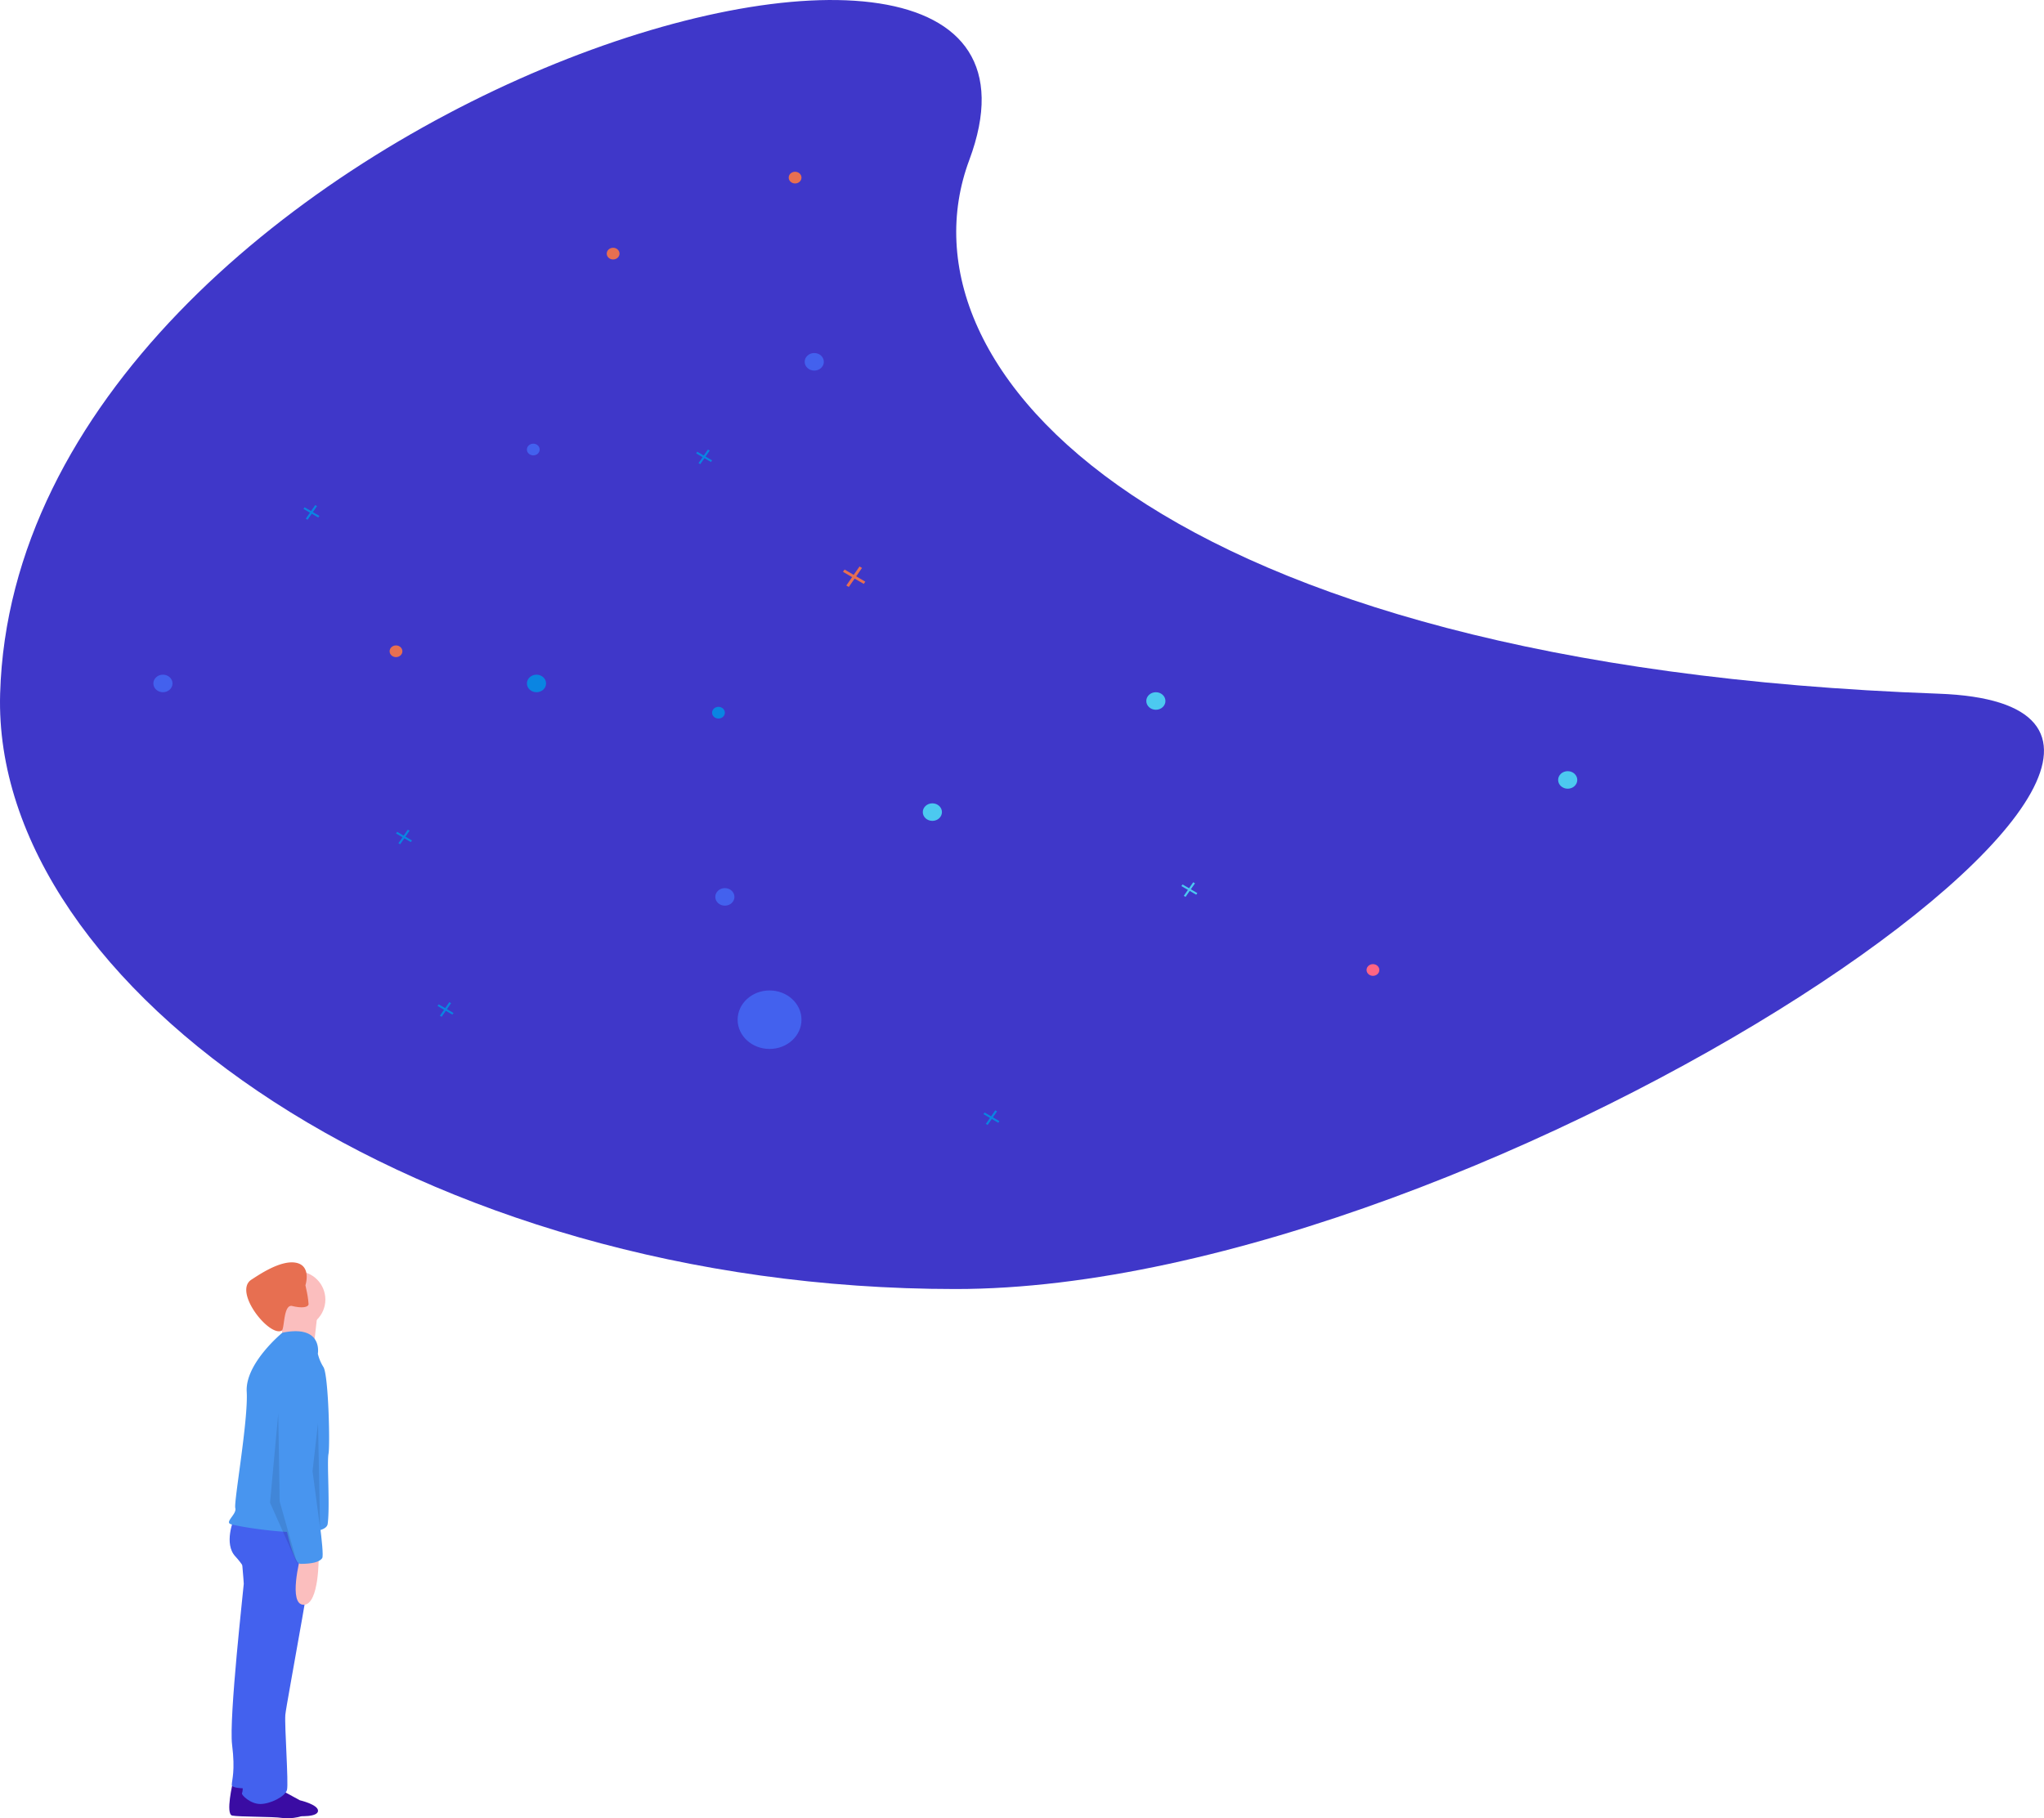 <svg xmlns="http://www.w3.org/2000/svg" viewBox="0 0 796.58 708.75"><defs><style>.cls-1{fill:#4cc9f0;}.cls-2{fill:#3f37c9;}.cls-3{fill:#0a85e2;}.cls-4{fill:#e76f51;}.cls-5{fill:#4361ee;}.cls-6{fill:#ff6584;}.cls-7{fill:#3a0ca3;}.cls-8{fill:#fbbebe;}.cls-9{fill:#4895ef;}.cls-10{opacity:0.1;isolation:isolate;}</style></defs><title>explore-sky</title><g id="Livello_2" data-name="Livello 2"><g id="Livello_1-2" data-name="Livello 1"><polygon class="cls-1" points="630.42 331.9 627.87 330.42 629.49 328.09 628.8 327.68 627.18 330.01 624.64 328.53 624.2 329.16 626.74 330.65 625.12 332.98 625.82 333.38 627.43 331.05 629.98 332.53 630.42 331.9"/><path class="cls-2" d="M.05,270.39C-3.29,385.22,163.82,502.45,372.42,502.45s540.77-226.39,383-232.06c-304-10.92-408.16-126.25-377.68-208C432.33-84,6.61,44.28.05,270.39Z"/><polygon class="cls-3" points="277.51 179.44 274.97 177.96 276.59 175.63 275.89 175.22 274.27 177.56 271.73 176.07 271.29 176.71 273.83 178.19 272.21 180.52 272.91 180.92 274.53 178.59 277.07 180.08 277.51 179.44"/><polygon class="cls-1" points="466.63 348.12 464.09 346.63 465.71 344.31 465.01 343.9 463.4 346.23 460.85 344.75 460.41 345.38 462.95 346.87 461.34 349.2 462.03 349.6 463.65 347.27 466.19 348.75 466.63 348.12"/><polygon class="cls-3" points="160.55 327.6 158.01 326.12 159.63 323.79 158.94 323.39 157.32 325.72 154.77 324.23 154.33 324.87 156.88 326.35 155.26 328.68 155.95 329.09 157.57 326.76 160.11 328.24 160.55 327.6"/><polygon class="cls-3" points="389.49 437.01 386.95 435.53 388.57 433.2 387.87 432.8 386.25 435.13 383.71 433.65 383.27 434.28 385.81 435.76 384.19 438.09 384.89 438.5 386.51 436.17 389.05 437.65 389.49 437.01"/><polygon class="cls-3" points="176.73 394.85 174.19 393.36 175.8 391.03 175.11 390.63 173.49 392.96 170.95 391.48 170.51 392.11 173.05 393.6 171.43 395.92 172.13 396.33 173.74 394 176.29 395.48 176.73 394.85"/><polygon class="cls-3" points="124.47 201.1 121.93 199.61 123.55 197.28 122.85 196.88 121.23 199.21 118.69 197.73 118.25 198.36 120.79 199.84 119.17 202.17 119.87 202.58 121.49 200.25 124.03 201.73 124.47 201.1"/><polygon class="cls-4" points="337.23 226.72 333.67 224.64 335.94 221.38 334.97 220.81 332.7 224.07 329.14 222 328.52 222.89 332.08 224.96 329.82 228.22 330.79 228.79 333.06 225.53 336.62 227.6 337.23 226.72"/><ellipse class="cls-3" cx="209.08" cy="266.4" rx="3.73" ry="3.42"/><ellipse class="cls-5" cx="63.5" cy="266.4" rx="3.73" ry="3.42"/><ellipse class="cls-5" cx="317.33" cy="141.03" rx="3.73" ry="3.42"/><ellipse class="cls-5" cx="282.49" cy="349.6" rx="3.73" ry="3.42"/><ellipse class="cls-3" cx="280" cy="277.8" rx="2.49" ry="2.28"/><ellipse class="cls-6" cx="535.06" cy="378.09" rx="2.49" ry="2.28"/><ellipse class="cls-4" cx="154.33" cy="253.86" rx="2.49" ry="2.28"/><ellipse class="cls-4" cx="309.86" cy="69.23" rx="2.49" ry="2.28"/><ellipse class="cls-5" cx="207.83" cy="175.22" rx="2.49" ry="2.28"/><ellipse class="cls-4" cx="238.94" cy="98.86" rx="2.49" ry="2.28"/><ellipse class="cls-1" cx="610.96" cy="304.01" rx="3.73" ry="3.42"/><ellipse class="cls-1" cx="363.36" cy="316.55" rx="3.73" ry="3.42"/><ellipse class="cls-5" cx="299.91" cy="397.47" rx="12.44" ry="11.4"/><ellipse class="cls-1" cx="450.46" cy="273.24" rx="3.73" ry="3.42"/><path class="cls-7" d="M90.77,694.64s-3,12.51-.27,13.05,16,.37,19.3.91,10.06-.37,10.06-2.81-7.07-4.08-7.07-4.08-10.06-5.44-10.33-5.71S90.77,694.64,90.77,694.64Z"/><path class="cls-5" d="M94,605.35s1,11,1,12-5.85,52.33-4.55,62.73-.12,13.72-.12,15.67S100.8,697,100.8,697l11.37-71.83-5.85-21.45Z"/><path class="cls-7" d="M94.58,697.38s-2.72,9.79,0,10.33,16-.62,19.3-.08,10.06.62,10.06-1.82-7.07-4.08-7.07-4.08-10.06-5.44-10.33-5.71S94.58,697.38,94.58,697.38Z"/><path class="cls-5" d="M91.05,592.35s-3.9,9.43.65,14.3,9.75,14.63,9.75,15.28-9.1,65.33-7.8,69.55,1,6.83.65,7.48,3.25,4.22,7.15,4.22,9.75-2.92,10.4-5.52-1-25-.65-29.25,13.32-71.83,11.7-73.46S91.05,592.35,91.05,592.35Z"/><circle class="cls-8" cx="115.75" cy="506.55" r="11.05"/><path class="cls-8" d="M108.92,512.07s2.28,12,.65,13.33,12.35,3.25,12.35,3.25,1.63-15.93,2-17.55S108.92,512.07,108.92,512.07Z"/><path class="cls-9" d="M123.87,527.67s2.1-11.45-13.82-8.2c0,0-14.55,11.92-13.9,23s-5.1,43.09-4.45,45.36-3.9,5.2-2,6.18,37.05,6.82,38,0-.33-24.05.32-27.3,0-30.56-1.95-33.81A17,17,0,0,1,123.87,527.67Z"/><path class="cls-8" d="M117.05,607s-4.88,18.52,1.3,18.52,5.85-19.17,5.85-19.17Z"/><path class="cls-4" d="M120.25,508.39c-.14.93-1.58,1.32-3.69,1.14h0a18.26,18.26,0,0,1-2.66-.46c-1.32-.32-2.06.85-2.54,2.48-.78,2.67-.84,6.59-1.54,7.1C105,521.32,90.72,503.42,98,498.78c2.6-1.65,11.37-7.81,17.43-6.56s3.6,8.76,3.6,8.76.22,1,.48,2.25a34.6,34.6,0,0,1,.72,4.85A3,3,0,0,1,120.25,508.39Z"/><path class="cls-9" d="M121,530.92s-11-.65-12,15.6-.65,31.53-.65,31.86,4.55,31.2,8.78,31.2,7.47-.65,8.45-2.28-2.6-25-2.6-25-1.63-24.71,1-32.51S126.8,531.9,121,530.92Z"/><polyline class="cls-10" points="108.44 550.99 105.24 585.72 115.92 609.76 108.98 585.19 108.44 550.46"/><polygon class="cls-10" points="123.94 554.73 124.75 595.67 121.8 573.43 123.94 554.73"/></g></g></svg>